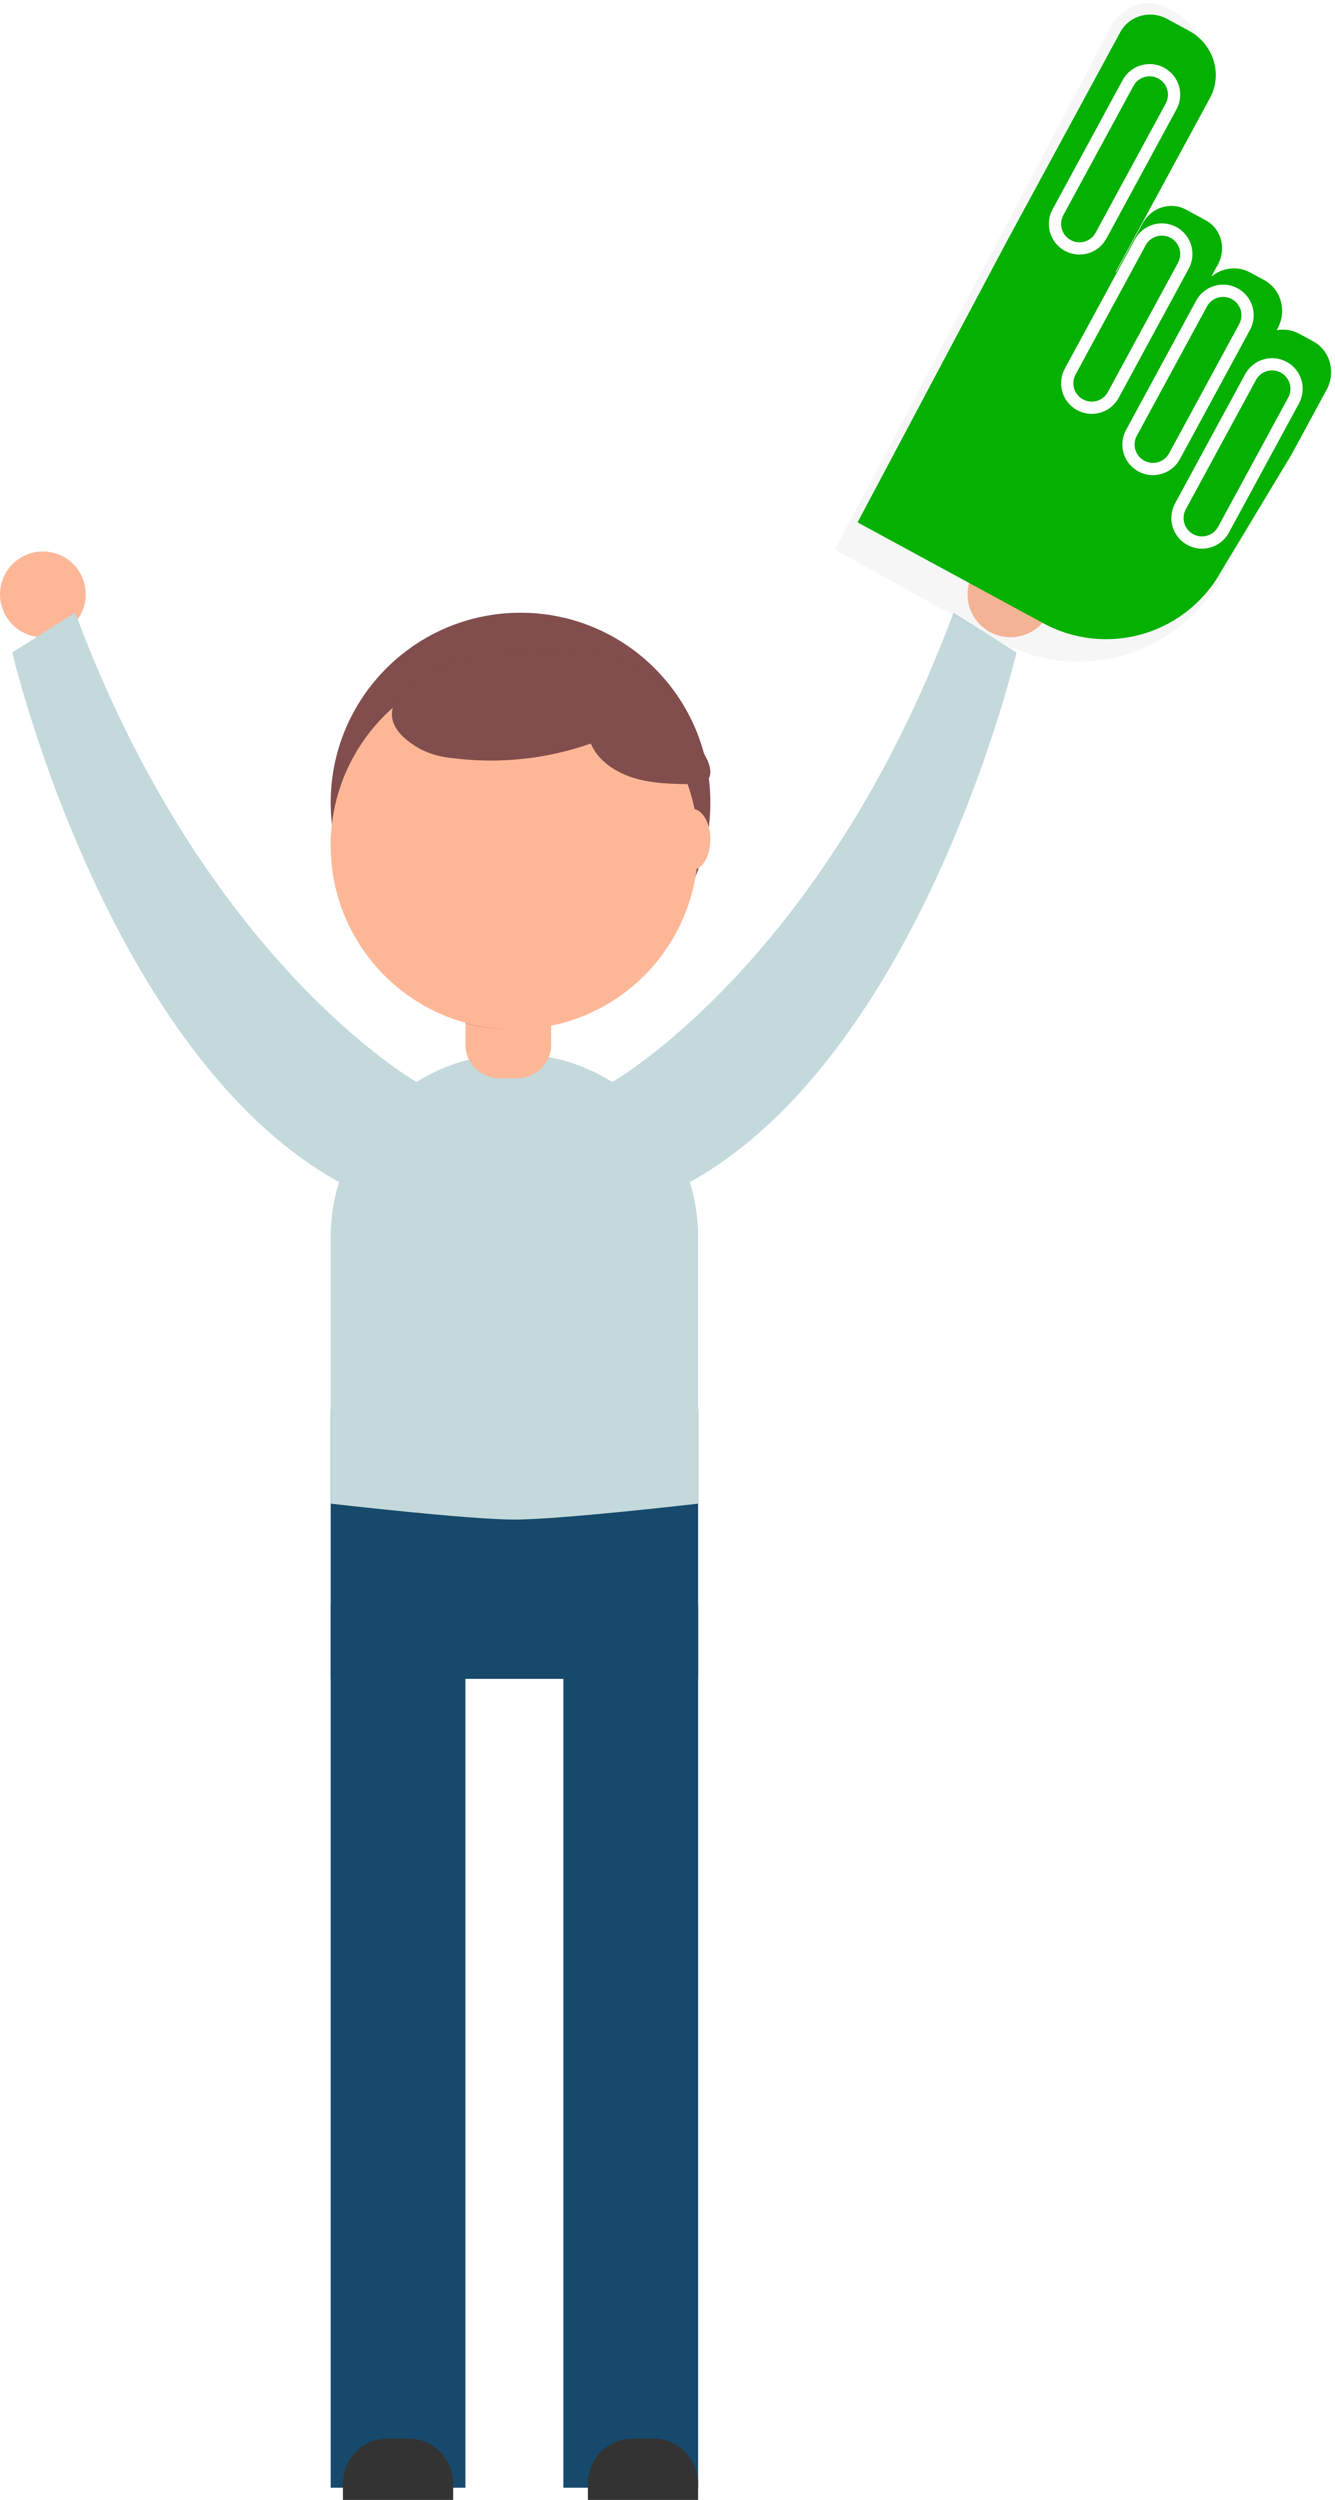 <svg width="109" height="204" viewBox="0 0 109 204" fill="none" xmlns="http://www.w3.org/2000/svg">
<path d="M27 115H57V137H27V115Z" fill="#16496B"/>
<path opacity="0.1" d="M27 121.666C27 121.666 38.193 123 42 123C45.807 123 57 121.666 57 121.666V116H27V121.666Z" fill="black"/>
<path d="M57 122.7C57 122.7 45.807 124 42 124C38.193 124 27 122.7 27 122.7V100.94C27 92.689 33.716 86 42 86C50.284 86 57 92.689 57 100.94V122.7Z" fill="#C3D9DB"/>
<path d="M38 77H45V85.266C45 86.776 43.723 88 42.148 88H40.852C39.277 88 38 86.776 38 85.266V77Z" fill="#FDB797"/>
<path d="M27 131H38V203H27V131ZM46 131H57V203H46V131Z" fill="#16496B"/>
<path opacity="0.1" d="M38 83.53C40.3 84.156 42.7 84.156 45 83.53V78H38V83.53Z" fill="black"/>
<path d="M42.5 81C51.06 81 58 74.06 58 65.5C58 56.94 51.06 50 42.5 50C33.94 50 27 56.94 27 65.5C27 74.06 33.94 81 42.5 81Z" fill="#814E4D"/>
<path d="M42 84C50.284 84 57 77.284 57 69C57 60.716 50.284 54 42 54C33.716 54 27 60.716 27 69C27 77.284 33.716 84 42 84Z" fill="#FDB797"/>
<path opacity="0.1" d="M34.312 61.123C35.127 61.535 36.022 61.787 36.944 61.863C40.754 62.353 44.634 61.943 48.235 60.673C48.825 62.076 50.264 63.039 51.793 63.496C53.322 63.953 54.95 63.978 56.561 63.99C56.915 64.027 57.273 63.962 57.587 63.805C58.303 63.35 57.955 62.323 57.54 61.605L55.466 58.078C54.853 57.035 54.224 55.973 53.274 55.183C52.084 54.195 50.506 53.733 48.948 53.44C45.266 52.753 41.478 52.872 37.846 53.788C33.978 54.778 29.002 58.105 34.312 61.123Z" fill="black"/>
<path d="M34.312 61.123C35.127 61.535 36.022 61.787 36.944 61.863C40.754 62.353 44.634 61.943 48.235 60.673C48.825 62.076 50.264 63.039 51.793 63.496C53.322 63.953 54.95 63.978 56.561 63.99C56.915 64.027 57.273 63.962 57.587 63.805C58.303 63.35 57.955 62.323 57.54 61.605L55.466 58.078C54.853 57.035 54.224 55.973 53.274 55.183C52.084 54.195 50.506 53.733 48.948 53.44C45.266 52.753 41.478 52.872 37.846 53.788C33.978 54.781 29.002 58.105 34.312 61.123Z" fill="#814E4D"/>
<path d="M56.5 71C57.328 71 58 69.881 58 68.5C58 67.119 57.328 66 56.5 66C55.672 66 55 67.119 55 68.5C55 69.881 55.672 71 56.5 71Z" fill="#FDB797"/>
<path d="M28.5 71C29.328 71 30 69.881 30 68.5C30 67.119 29.328 66 28.5 66C27.672 66 27 67.119 27 68.5C27 69.881 27.672 71 28.5 71Z" fill="#FDB797"/>
<path d="M82.5 52C84.433 52 86 50.433 86 48.5C86 46.567 84.433 45 82.5 45C80.567 45 79 46.567 79 48.5C79 50.433 80.567 52 82.5 52Z" fill="#FDB797"/>
<path d="M50 88.284C50 88.284 67.24 78.54 77.85 50L83 53.243C83 53.243 74.473 89.612 53.074 98L50 88.284Z" fill="#C3D9DB"/>
<path d="M3.5 52C5.433 52 7 50.433 7 48.5C7 46.567 5.433 45 3.5 45C1.567 45 0 46.567 0 48.5C0 50.433 1.567 52 3.5 52Z" fill="#FDB797"/>
<path d="M34 88.284C34 88.284 16.761 78.54 6.139 50L1 53.243C1 53.243 9.533 89.612 30.938 98L34 88.284Z" fill="#C3D9DB"/>
<path d="M31.631 199H33.371C35.375 199 37 200.636 37 202.655V204H28V202.655C28 201.685 28.383 200.755 29.064 200.07C29.4 199.731 29.8 199.462 30.24 199.279C30.68 199.095 31.153 199 31.63 199H31.631ZM51.626 199H53.364C53.842 198.999 54.315 199.093 54.756 199.276C55.198 199.459 55.598 199.728 55.935 200.067C56.618 200.755 57.001 201.685 57 202.655V204H48V202.655C48 201.686 48.381 200.756 49.061 200.071C49.397 199.732 49.796 199.463 50.236 199.279C50.677 199.095 51.149 199 51.626 199Z" fill="#333333"/>
<path opacity="0.7" d="M105.946 28.006C105.471 27.738 104.937 27.591 104.392 27.576C103.847 27.562 103.307 27.68 102.818 27.922L102.951 27.659C103.387 26.832 103.486 25.868 103.227 24.969C102.973 24.077 102.377 23.322 101.569 22.867C99.899 21.949 97.819 22.592 96.921 24.305L95.749 26.523L98.169 21.94C98.563 21.195 98.652 20.32 98.417 19.507C98.187 18.701 97.648 18.018 96.917 17.607L96.341 17.285C95.984 17.085 95.59 16.959 95.183 16.916C94.776 16.872 94.365 16.911 93.973 17.03C93.578 17.152 93.212 17.351 92.894 17.615C92.576 17.879 92.314 18.204 92.123 18.57L97.8 7.827C98.429 6.632 98.572 5.24 98.197 3.942C97.831 2.654 96.97 1.563 95.803 0.906L95.418 0.693C95.023 0.47 94.587 0.33 94.137 0.28C93.686 0.23 93.23 0.272 92.796 0.403C92.359 0.537 91.952 0.757 91.6 1.05C91.248 1.342 90.958 1.702 90.746 2.107L81.918 18.816L68.169 44.838L81.554 52.301C83.115 53.177 84.837 53.729 86.616 53.922C88.395 54.115 90.195 53.947 91.908 53.426C95.368 52.374 98.278 49.951 99.998 46.693L104.918 37.379L107.338 32.795C107.772 31.967 107.869 31.003 107.608 30.105C107.353 29.213 106.755 28.459 105.946 28.006Z" fill="url(#paint0_linear_434_32)"/>
<path d="M91.083 22.202L91.125 22.224L93.295 18.227C93.999 16.928 95.585 16.426 96.835 17.104L98.458 17.985C99.708 18.665 100.151 20.267 99.447 21.565L98.899 22.575C99.785 21.844 101.034 21.67 102.073 22.234L103.22 22.856C104.602 23.606 105.091 25.378 104.312 26.814L104.24 26.947C104.866 26.829 105.513 26.93 106.073 27.234L107.22 27.856C108.602 28.606 109.091 30.378 108.312 31.813L105.43 37.125L99.753 46.536C99.08 47.777 98.168 48.874 97.071 49.763C95.974 50.651 94.713 51.316 93.359 51.717C90.625 52.527 87.682 52.217 85.179 50.855L70.017 42.627L82.298 19.521L91.474 2.615C92.202 1.273 93.912 0.794 95.294 1.544L97.087 2.516C99.083 3.6 99.849 6.05 98.797 7.988L91.083 22.202Z" fill="#04B000"/>
<path d="M96.38 41.319C95.853 42.29 96.213 43.504 97.184 44.031C98.155 44.558 99.369 44.198 99.896 43.227L105.62 32.681C106.147 31.71 105.787 30.496 104.816 29.969C103.845 29.442 102.631 29.802 102.104 30.773L96.38 41.319Z" stroke="white"/>
<path d="M92.38 35.319C91.853 36.29 92.213 37.504 93.184 38.031C94.155 38.558 95.369 38.198 95.896 37.227L101.62 26.681C102.147 25.71 101.787 24.496 100.816 23.969C99.845 23.442 98.631 23.802 98.104 24.773L92.38 35.319Z" stroke="white"/>
<path d="M87.38 30.319C86.853 31.29 87.213 32.504 88.184 33.031C89.155 33.558 90.369 33.198 90.896 32.227L96.62 21.681C97.147 20.71 96.787 19.496 95.816 18.969C94.845 18.442 93.631 18.802 93.104 19.773L87.38 30.319Z" stroke="white"/>
<path d="M86.38 17.319C85.853 18.29 86.213 19.504 87.184 20.031C88.155 20.558 89.369 20.198 89.896 19.227L95.62 8.681C96.147 7.71 95.787 6.496 94.816 5.969C93.845 5.442 92.631 5.802 92.104 6.773L86.38 17.319Z" stroke="white"/>
<defs>
<linearGradient id="paint0_linear_434_32" x1="32369.6" y1="13865.2" x2="32369.6" y2="2902.23" gradientUnits="userSpaceOnUse">
<stop stop-color="#808080" stop-opacity="0.25"/>
<stop offset="0.54" stop-color="#808080" stop-opacity="0.12"/>
<stop offset="1" stop-color="#808080" stop-opacity="0.1"/>
</linearGradient>
</defs>
</svg>
